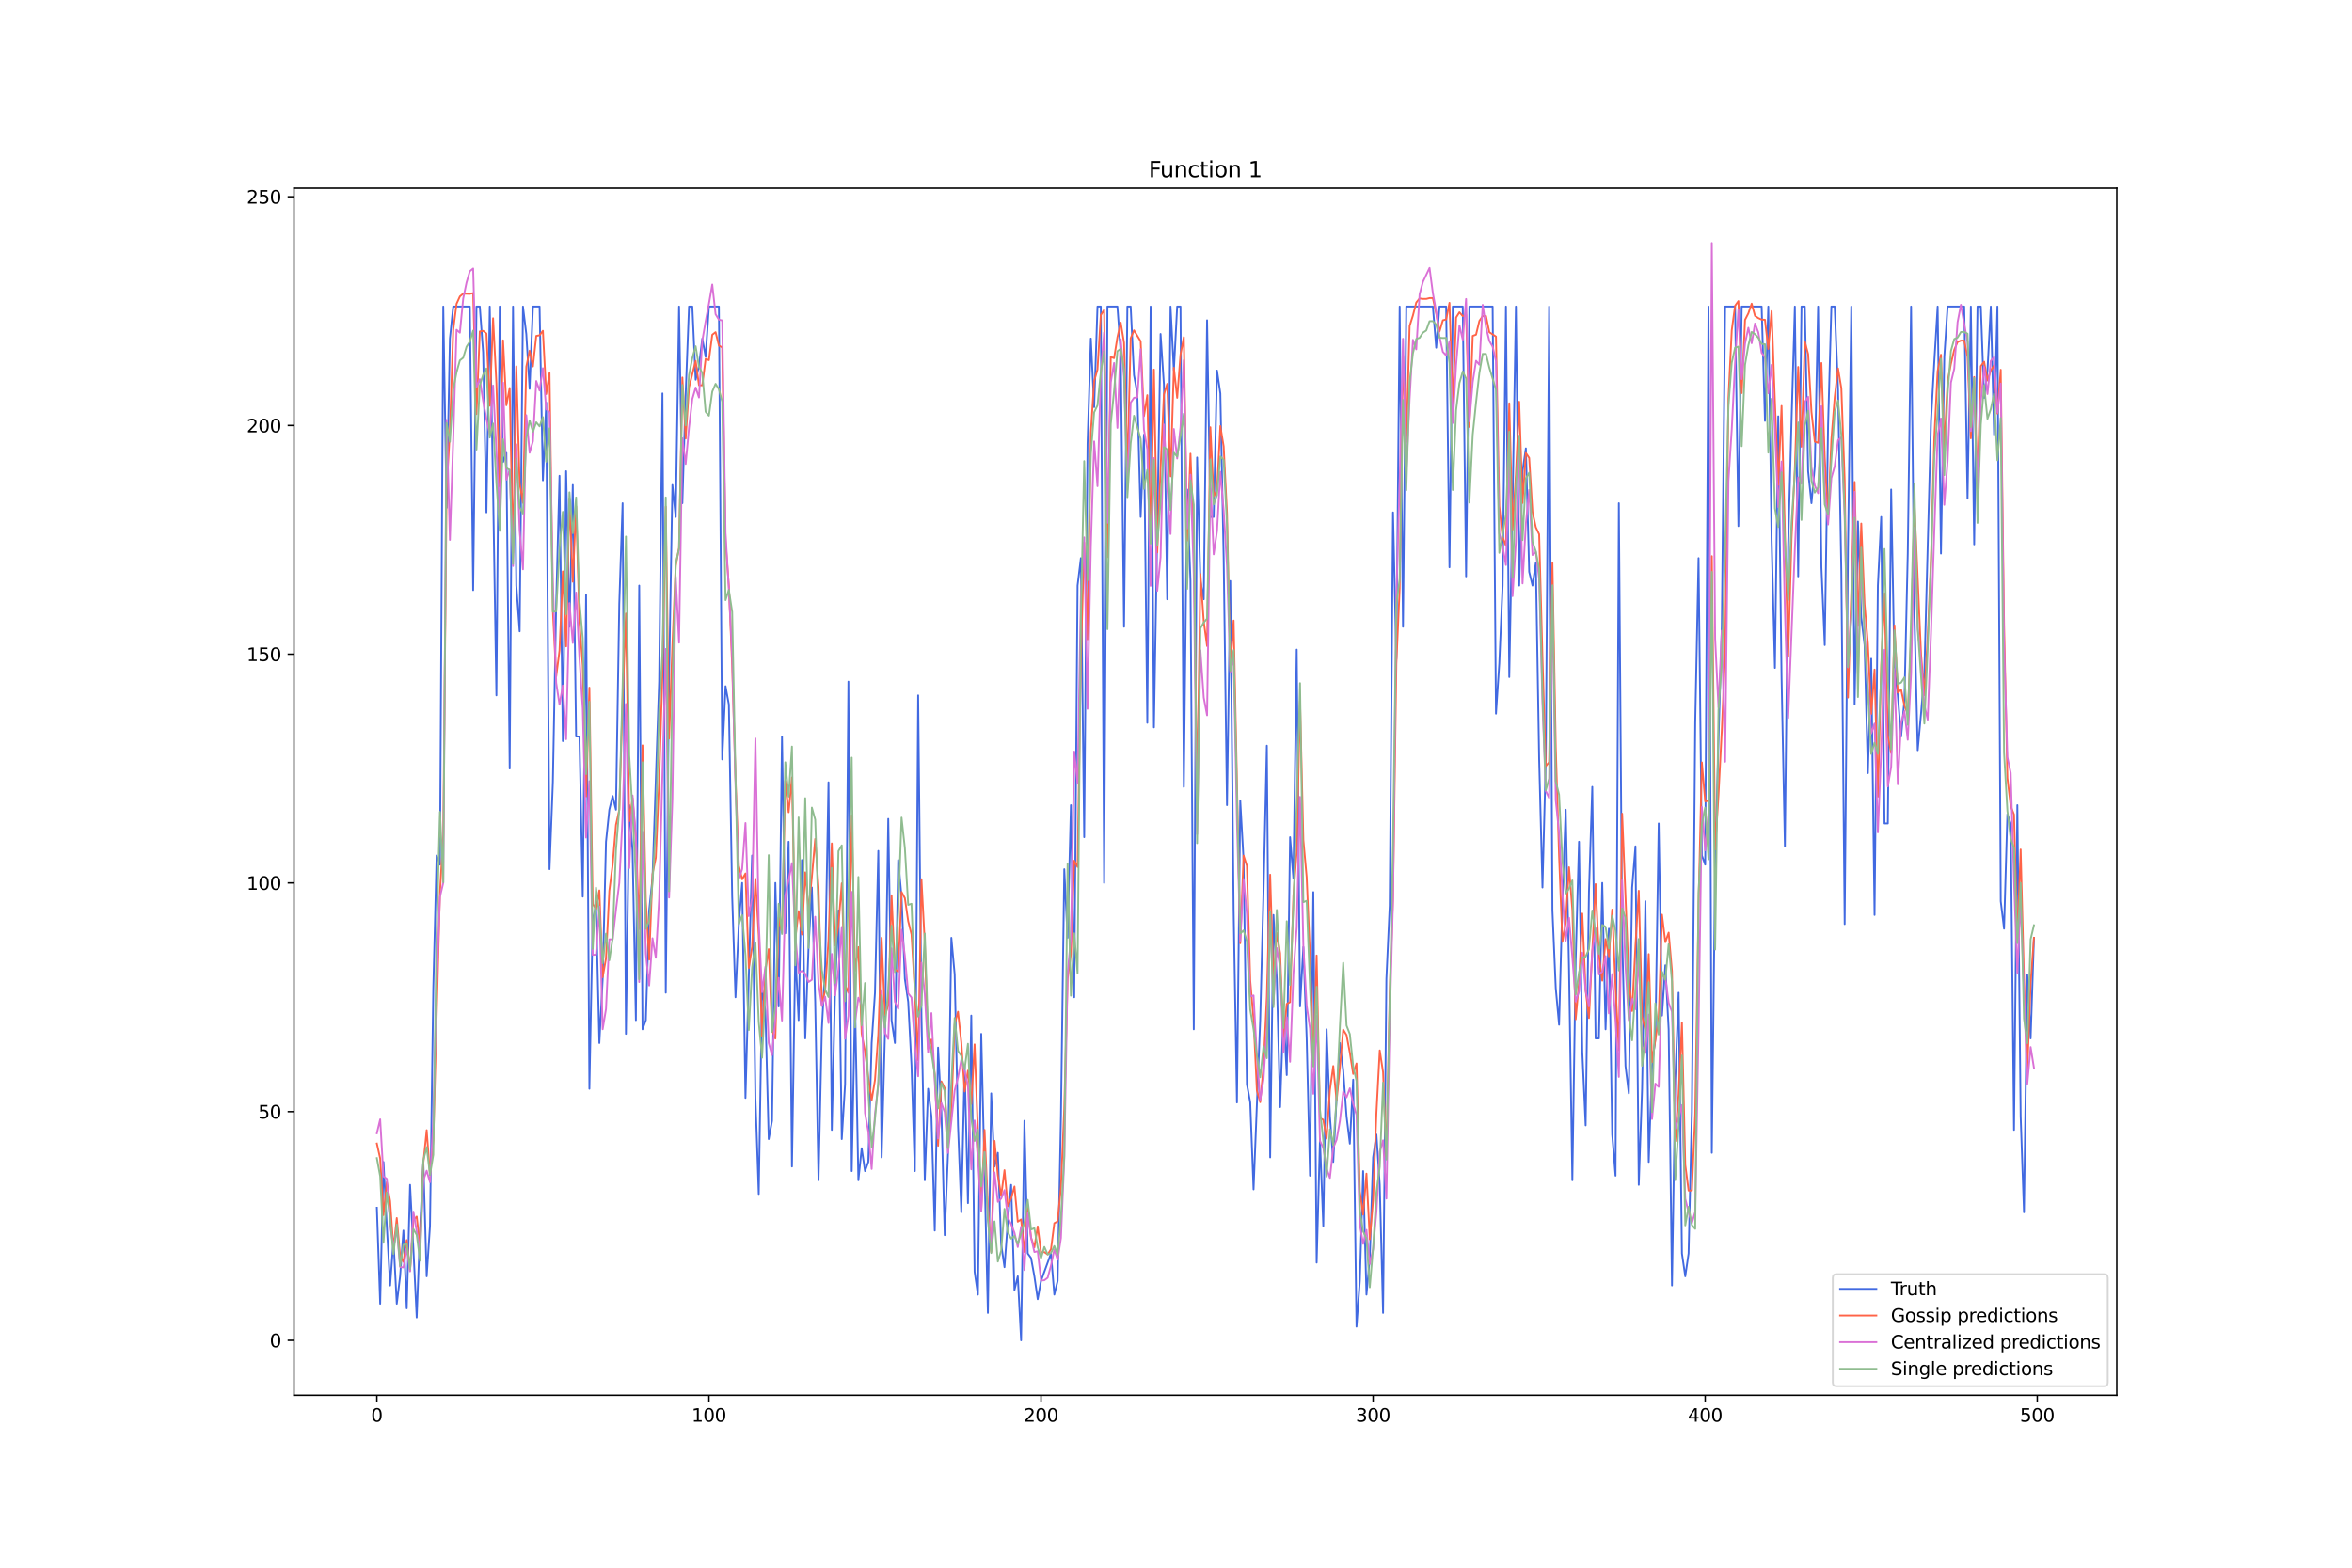 <?xml version="1.0" encoding="utf-8" standalone="no"?>
<!DOCTYPE svg PUBLIC "-//W3C//DTD SVG 1.1//EN"
  "http://www.w3.org/Graphics/SVG/1.1/DTD/svg11.dtd">
<svg xmlns:xlink="http://www.w3.org/1999/xlink" width="1296pt" height="864pt" viewBox="0 0 1296 864" xmlns="http://www.w3.org/2000/svg" version="1.1">
 <defs>
  <style type="text/css">*{stroke-linejoin: round; stroke-linecap: butt}</style>
 </defs>
 <g id="figure_1">
  <g id="patch_1">
   <path d="M 0 864 
L 1296 864 
L 1296 0 
L 0 0 
z
" style="fill: #ffffff"/>
  </g>
  <g id="axes_1">
   <g id="patch_2">
    <path d="M 162 768.96 
L 1166.4 768.96 
L 1166.4 103.68 
L 162 103.68 
z
" style="fill: #ffffff"/>
   </g>
   <g id="matplotlib.axis_1">
    <g id="xtick_1">
     <g id="line2d_1">
      <defs>
       <path id="mbc9863932b" d="M 0 0 
L 0 3.5 
" style="stroke: #000000; stroke-width: 0.8"/>
      </defs>
      <g>
       <use xlink:href="#mbc9863932b" x="207.655" y="768.96" style="stroke: #000000; stroke-width: 0.8"/>
      </g>
     </g>
     <g id="text_1">
      <!-- 0 -->
      <g transform="translate(204.473 783.558) scale(0.1 -0.1)">
       <defs>
        <path id="DejaVuSans-30" d="M 2034 4250 
Q 1547 4250 1301 3770 
Q 1056 3291 1056 2328 
Q 1056 1369 1301 889 
Q 1547 409 2034 409 
Q 2525 409 2770 889 
Q 3016 1369 3016 2328 
Q 3016 3291 2770 3770 
Q 2525 4250 2034 4250 
z
M 2034 4750 
Q 2819 4750 3233 4129 
Q 3647 3509 3647 2328 
Q 3647 1150 3233 529 
Q 2819 -91 2034 -91 
Q 1250 -91 836 529 
Q 422 1150 422 2328 
Q 422 3509 836 4129 
Q 1250 4750 2034 4750 
z
" transform="scale(0.016)"/>
       </defs>
       <use xlink:href="#DejaVuSans-30"/>
      </g>
     </g>
    </g>
    <g id="xtick_2">
     <g id="line2d_2">
      <g>
       <use xlink:href="#mbc9863932b" x="390.639" y="768.96" style="stroke: #000000; stroke-width: 0.8"/>
      </g>
     </g>
     <g id="text_2">
      <!-- 100 -->
      <g transform="translate(381.095 783.558) scale(0.1 -0.1)">
       <defs>
        <path id="DejaVuSans-31" d="M 794 531 
L 1825 531 
L 1825 4091 
L 703 3866 
L 703 4441 
L 1819 4666 
L 2450 4666 
L 2450 531 
L 3481 531 
L 3481 0 
L 794 0 
L 794 531 
z
" transform="scale(0.016)"/>
       </defs>
       <use xlink:href="#DejaVuSans-31"/>
       <use xlink:href="#DejaVuSans-30" x="63.623"/>
       <use xlink:href="#DejaVuSans-30" x="127.246"/>
      </g>
     </g>
    </g>
    <g id="xtick_3">
     <g id="line2d_3">
      <g>
       <use xlink:href="#mbc9863932b" x="573.623" y="768.96" style="stroke: #000000; stroke-width: 0.8"/>
      </g>
     </g>
     <g id="text_3">
      <!-- 200 -->
      <g transform="translate(564.079 783.558) scale(0.1 -0.1)">
       <defs>
        <path id="DejaVuSans-32" d="M 1228 531 
L 3431 531 
L 3431 0 
L 469 0 
L 469 531 
Q 828 903 1448 1529 
Q 2069 2156 2228 2338 
Q 2531 2678 2651 2914 
Q 2772 3150 2772 3378 
Q 2772 3750 2511 3984 
Q 2250 4219 1831 4219 
Q 1534 4219 1204 4116 
Q 875 4013 500 3803 
L 500 4441 
Q 881 4594 1212 4672 
Q 1544 4750 1819 4750 
Q 2544 4750 2975 4387 
Q 3406 4025 3406 3419 
Q 3406 3131 3298 2873 
Q 3191 2616 2906 2266 
Q 2828 2175 2409 1742 
Q 1991 1309 1228 531 
z
" transform="scale(0.016)"/>
       </defs>
       <use xlink:href="#DejaVuSans-32"/>
       <use xlink:href="#DejaVuSans-30" x="63.623"/>
       <use xlink:href="#DejaVuSans-30" x="127.246"/>
      </g>
     </g>
    </g>
    <g id="xtick_4">
     <g id="line2d_4">
      <g>
       <use xlink:href="#mbc9863932b" x="756.607" y="768.96" style="stroke: #000000; stroke-width: 0.8"/>
      </g>
     </g>
     <g id="text_4">
      <!-- 300 -->
      <g transform="translate(747.063 783.558) scale(0.1 -0.1)">
       <defs>
        <path id="DejaVuSans-33" d="M 2597 2516 
Q 3050 2419 3304 2112 
Q 3559 1806 3559 1356 
Q 3559 666 3084 287 
Q 2609 -91 1734 -91 
Q 1441 -91 1130 -33 
Q 819 25 488 141 
L 488 750 
Q 750 597 1062 519 
Q 1375 441 1716 441 
Q 2309 441 2620 675 
Q 2931 909 2931 1356 
Q 2931 1769 2642 2001 
Q 2353 2234 1838 2234 
L 1294 2234 
L 1294 2753 
L 1863 2753 
Q 2328 2753 2575 2939 
Q 2822 3125 2822 3475 
Q 2822 3834 2567 4026 
Q 2313 4219 1838 4219 
Q 1578 4219 1281 4162 
Q 984 4106 628 3988 
L 628 4550 
Q 988 4650 1302 4700 
Q 1616 4750 1894 4750 
Q 2613 4750 3031 4423 
Q 3450 4097 3450 3541 
Q 3450 3153 3228 2886 
Q 3006 2619 2597 2516 
z
" transform="scale(0.016)"/>
       </defs>
       <use xlink:href="#DejaVuSans-33"/>
       <use xlink:href="#DejaVuSans-30" x="63.623"/>
       <use xlink:href="#DejaVuSans-30" x="127.246"/>
      </g>
     </g>
    </g>
    <g id="xtick_5">
     <g id="line2d_5">
      <g>
       <use xlink:href="#mbc9863932b" x="939.591" y="768.96" style="stroke: #000000; stroke-width: 0.8"/>
      </g>
     </g>
     <g id="text_5">
      <!-- 400 -->
      <g transform="translate(930.047 783.558) scale(0.1 -0.1)">
       <defs>
        <path id="DejaVuSans-34" d="M 2419 4116 
L 825 1625 
L 2419 1625 
L 2419 4116 
z
M 2253 4666 
L 3047 4666 
L 3047 1625 
L 3713 1625 
L 3713 1100 
L 3047 1100 
L 3047 0 
L 2419 0 
L 2419 1100 
L 313 1100 
L 313 1709 
L 2253 4666 
z
" transform="scale(0.016)"/>
       </defs>
       <use xlink:href="#DejaVuSans-34"/>
       <use xlink:href="#DejaVuSans-30" x="63.623"/>
       <use xlink:href="#DejaVuSans-30" x="127.246"/>
      </g>
     </g>
    </g>
    <g id="xtick_6">
     <g id="line2d_6">
      <g>
       <use xlink:href="#mbc9863932b" x="1122.575" y="768.96" style="stroke: #000000; stroke-width: 0.8"/>
      </g>
     </g>
     <g id="text_6">
      <!-- 500 -->
      <g transform="translate(1113.032 783.558) scale(0.1 -0.1)">
       <defs>
        <path id="DejaVuSans-35" d="M 691 4666 
L 3169 4666 
L 3169 4134 
L 1269 4134 
L 1269 2991 
Q 1406 3038 1543 3061 
Q 1681 3084 1819 3084 
Q 2600 3084 3056 2656 
Q 3513 2228 3513 1497 
Q 3513 744 3044 326 
Q 2575 -91 1722 -91 
Q 1428 -91 1123 -41 
Q 819 9 494 109 
L 494 744 
Q 775 591 1075 516 
Q 1375 441 1709 441 
Q 2250 441 2565 725 
Q 2881 1009 2881 1497 
Q 2881 1984 2565 2268 
Q 2250 2553 1709 2553 
Q 1456 2553 1204 2497 
Q 953 2441 691 2322 
L 691 4666 
z
" transform="scale(0.016)"/>
       </defs>
       <use xlink:href="#DejaVuSans-35"/>
       <use xlink:href="#DejaVuSans-30" x="63.623"/>
       <use xlink:href="#DejaVuSans-30" x="127.246"/>
      </g>
     </g>
    </g>
   </g>
   <g id="matplotlib.axis_2">
    <g id="ytick_1">
     <g id="line2d_7">
      <defs>
       <path id="m782d3efeef" d="M 0 0 
L -3.5 0 
" style="stroke: #000000; stroke-width: 0.8"/>
      </defs>
      <g>
       <use xlink:href="#m782d3efeef" x="162" y="738.72" style="stroke: #000000; stroke-width: 0.8"/>
      </g>
     </g>
     <g id="text_7">
      <!-- 0 -->
      <g transform="translate(148.637 742.519) scale(0.1 -0.1)">
       <use xlink:href="#DejaVuSans-30"/>
      </g>
     </g>
    </g>
    <g id="ytick_2">
     <g id="line2d_8">
      <g>
       <use xlink:href="#m782d3efeef" x="162" y="612.662" style="stroke: #000000; stroke-width: 0.8"/>
      </g>
     </g>
     <g id="text_8">
      <!-- 50 -->
      <g transform="translate(142.275 616.461) scale(0.1 -0.1)">
       <use xlink:href="#DejaVuSans-35"/>
       <use xlink:href="#DejaVuSans-30" x="63.623"/>
      </g>
     </g>
    </g>
    <g id="ytick_3">
     <g id="line2d_9">
      <g>
       <use xlink:href="#m782d3efeef" x="162" y="486.603" style="stroke: #000000; stroke-width: 0.8"/>
      </g>
     </g>
     <g id="text_9">
      <!-- 100 -->
      <g transform="translate(135.912 490.403) scale(0.1 -0.1)">
       <use xlink:href="#DejaVuSans-31"/>
       <use xlink:href="#DejaVuSans-30" x="63.623"/>
       <use xlink:href="#DejaVuSans-30" x="127.246"/>
      </g>
     </g>
    </g>
    <g id="ytick_4">
     <g id="line2d_10">
      <g>
       <use xlink:href="#m782d3efeef" x="162" y="360.545" style="stroke: #000000; stroke-width: 0.8"/>
      </g>
     </g>
     <g id="text_10">
      <!-- 150 -->
      <g transform="translate(135.912 364.344) scale(0.1 -0.1)">
       <use xlink:href="#DejaVuSans-31"/>
       <use xlink:href="#DejaVuSans-35" x="63.623"/>
       <use xlink:href="#DejaVuSans-30" x="127.246"/>
      </g>
     </g>
    </g>
    <g id="ytick_5">
     <g id="line2d_11">
      <g>
       <use xlink:href="#m782d3efeef" x="162" y="234.487" style="stroke: #000000; stroke-width: 0.8"/>
      </g>
     </g>
     <g id="text_11">
      <!-- 200 -->
      <g transform="translate(135.912 238.286) scale(0.1 -0.1)">
       <use xlink:href="#DejaVuSans-32"/>
       <use xlink:href="#DejaVuSans-30" x="63.623"/>
       <use xlink:href="#DejaVuSans-30" x="127.246"/>
      </g>
     </g>
    </g>
    <g id="ytick_6">
     <g id="line2d_12">
      <g>
       <use xlink:href="#m782d3efeef" x="162" y="108.428" style="stroke: #000000; stroke-width: 0.8"/>
      </g>
     </g>
     <g id="text_12">
      <!-- 250 -->
      <g transform="translate(135.912 112.228) scale(0.1 -0.1)">
       <use xlink:href="#DejaVuSans-32"/>
       <use xlink:href="#DejaVuSans-35" x="63.623"/>
       <use xlink:href="#DejaVuSans-30" x="127.246"/>
      </g>
     </g>
    </g>
   </g>
   <g id="line2d_13">
    <path d="M 207.655 665.606 
L 209.484 718.551 
L 211.314 640.394 
L 213.144 675.691 
L 214.974 708.466 
L 216.804 683.254 
L 218.634 718.551 
L 220.463 703.424 
L 222.293 678.212 
L 224.123 721.072 
L 225.953 653 
L 227.783 688.297 
L 229.613 726.114 
L 231.442 678.212 
L 233.272 640.394 
L 235.102 703.424 
L 236.932 675.691 
L 238.762 544.59 
L 240.592 471.476 
L 242.422 476.519 
L 244.251 168.936 
L 246.081 279.868 
L 247.911 186.584 
L 249.741 168.936 
L 258.89 168.936 
L 260.72 325.249 
L 262.55 168.936 
L 264.38 168.936 
L 266.209 194.148 
L 268.039 282.389 
L 269.869 168.936 
L 271.699 269.783 
L 273.529 383.235 
L 275.359 168.936 
L 277.189 254.656 
L 279.018 249.614 
L 280.848 423.574 
L 282.678 168.936 
L 284.508 322.727 
L 286.338 347.939 
L 288.168 168.936 
L 289.997 184.063 
L 291.827 214.317 
L 293.657 168.936 
L 297.317 168.936 
L 299.147 264.741 
L 300.976 221.881 
L 302.806 479.04 
L 304.636 431.138 
L 306.466 332.812 
L 308.296 262.219 
L 310.126 408.447 
L 311.956 259.698 
L 313.785 345.418 
L 315.615 267.262 
L 317.445 405.926 
L 319.275 405.926 
L 321.105 494.167 
L 322.935 327.77 
L 324.764 600.056 
L 326.594 506.773 
L 328.424 499.209 
L 330.254 574.844 
L 332.084 539.548 
L 333.914 463.913 
L 335.743 446.265 
L 337.573 438.701 
L 339.403 446.265 
L 341.233 332.812 
L 343.063 277.346 
L 344.893 569.802 
L 346.723 443.743 
L 348.552 468.955 
L 350.382 562.238 
L 352.212 322.727 
L 354.042 567.281 
L 355.872 562.238 
L 357.702 501.73 
L 359.531 484.082 
L 363.191 375.672 
L 365.021 216.838 
L 366.851 547.111 
L 368.681 373.151 
L 370.51 267.262 
L 372.34 284.91 
L 374.17 168.936 
L 376 277.346 
L 377.83 216.838 
L 379.66 168.936 
L 381.489 168.936 
L 383.319 209.275 
L 385.149 201.711 
L 386.979 186.584 
L 388.809 196.669 
L 390.639 168.936 
L 396.128 168.936 
L 397.958 418.532 
L 399.788 378.193 
L 401.618 388.278 
L 403.448 494.167 
L 405.277 549.632 
L 407.107 509.294 
L 408.937 486.603 
L 410.767 605.098 
L 414.427 471.476 
L 416.256 605.098 
L 418.086 658.043 
L 419.916 544.59 
L 421.746 557.196 
L 423.576 627.789 
L 425.406 617.704 
L 427.236 486.603 
L 429.065 554.675 
L 430.895 405.926 
L 432.725 514.336 
L 434.555 463.913 
L 436.385 642.916 
L 438.215 524.421 
L 440.044 562.238 
L 441.874 473.997 
L 443.704 572.323 
L 445.534 521.9 
L 447.364 489.124 
L 449.194 552.154 
L 451.023 650.479 
L 452.853 567.281 
L 454.683 531.984 
L 456.513 431.138 
L 458.343 622.746 
L 460.173 544.59 
L 462.003 501.73 
L 463.832 627.789 
L 465.662 597.535 
L 467.492 375.672 
L 469.322 645.437 
L 471.152 552.154 
L 472.982 650.479 
L 474.811 632.831 
L 476.641 645.437 
L 478.471 640.394 
L 480.301 574.844 
L 482.131 547.111 
L 483.961 468.955 
L 485.79 637.873 
L 487.62 569.802 
L 489.45 451.307 
L 491.28 562.238 
L 493.11 574.844 
L 494.94 473.997 
L 496.77 494.167 
L 498.599 539.548 
L 500.429 552.154 
L 502.259 587.45 
L 504.089 645.437 
L 505.919 383.235 
L 507.749 559.717 
L 509.578 650.479 
L 511.408 600.056 
L 513.238 615.183 
L 515.068 678.212 
L 516.898 577.365 
L 518.728 612.662 
L 520.557 680.733 
L 522.387 635.352 
L 524.217 516.857 
L 526.047 537.027 
L 527.877 620.225 
L 529.707 668.127 
L 531.536 587.45 
L 533.366 663.085 
L 535.196 559.717 
L 537.026 700.902 
L 538.856 713.508 
L 540.686 569.802 
L 544.345 723.593 
L 546.175 602.577 
L 548.005 642.916 
L 549.835 635.352 
L 551.665 685.775 
L 553.495 698.381 
L 555.324 673.17 
L 557.154 653 
L 558.984 710.987 
L 560.814 703.424 
L 562.644 738.72 
L 564.474 617.704 
L 566.303 690.818 
L 568.133 693.339 
L 569.963 703.424 
L 571.793 716.029 
L 573.623 705.945 
L 579.112 690.818 
L 580.942 713.508 
L 582.772 705.945 
L 584.602 615.183 
L 586.432 479.04 
L 588.262 516.857 
L 590.091 443.743 
L 591.921 549.632 
L 593.751 322.727 
L 595.581 307.6 
L 597.411 461.392 
L 599.241 244.571 
L 601.07 186.584 
L 602.9 224.402 
L 604.73 168.936 
L 606.56 168.936 
L 608.39 486.603 
L 610.22 168.936 
L 615.709 168.936 
L 617.539 194.148 
L 619.369 345.418 
L 621.199 168.936 
L 623.029 168.936 
L 624.858 206.754 
L 626.688 216.838 
L 628.518 284.91 
L 630.348 239.529 
L 632.178 398.362 
L 634.008 168.936 
L 635.837 400.884 
L 639.497 184.063 
L 641.327 211.796 
L 643.157 330.291 
L 644.987 168.936 
L 646.817 204.233 
L 648.646 168.936 
L 650.476 168.936 
L 652.306 433.659 
L 654.136 269.783 
L 655.966 320.206 
L 657.796 567.281 
L 659.625 252.135 
L 661.455 320.206 
L 663.285 330.291 
L 665.115 176.5 
L 666.945 284.91 
L 668.775 284.91 
L 670.604 204.233 
L 672.434 216.838 
L 674.264 307.6 
L 676.094 443.743 
L 677.924 320.206 
L 679.754 501.73 
L 681.583 607.619 
L 683.413 441.222 
L 685.243 473.997 
L 687.073 597.535 
L 688.903 607.619 
L 690.733 655.521 
L 694.392 562.238 
L 696.222 491.646 
L 698.052 410.968 
L 699.882 637.873 
L 701.712 504.251 
L 703.542 539.548 
L 705.371 610.14 
L 707.201 557.196 
L 709.031 592.492 
L 710.861 461.392 
L 712.691 484.082 
L 714.521 358.024 
L 716.35 554.675 
L 718.18 521.9 
L 720.01 572.323 
L 721.84 647.958 
L 723.67 491.646 
L 725.5 695.86 
L 727.33 627.789 
L 729.159 675.691 
L 730.989 567.281 
L 732.819 615.183 
L 734.649 640.394 
L 736.479 605.098 
L 738.309 574.844 
L 740.138 589.971 
L 741.968 615.183 
L 743.798 630.31 
L 745.628 595.013 
L 747.458 731.157 
L 749.288 705.945 
L 751.117 645.437 
L 752.947 713.508 
L 754.777 693.339 
L 756.607 637.873 
L 758.437 625.267 
L 760.267 653 
L 762.097 723.593 
L 763.926 539.548 
L 765.756 499.209 
L 767.586 282.389 
L 769.416 363.066 
L 771.246 168.936 
L 773.076 345.418 
L 774.905 168.936 
L 789.544 168.936 
L 791.374 191.627 
L 793.204 168.936 
L 796.864 168.936 
L 798.693 312.643 
L 800.523 168.936 
L 806.013 168.936 
L 807.843 317.685 
L 809.672 168.936 
L 822.481 168.936 
L 824.311 393.32 
L 826.141 365.587 
L 827.971 322.727 
L 829.801 168.936 
L 831.63 373.151 
L 833.46 277.346 
L 835.29 168.936 
L 837.12 322.727 
L 838.95 259.698 
L 840.78 247.092 
L 842.61 315.164 
L 844.439 322.727 
L 846.269 310.122 
L 848.099 418.532 
L 849.929 489.124 
L 851.759 418.532 
L 853.589 168.936 
L 855.418 501.73 
L 857.248 544.59 
L 859.078 564.759 
L 860.908 496.688 
L 862.738 446.265 
L 864.568 534.505 
L 866.397 650.479 
L 868.227 529.463 
L 870.057 463.913 
L 871.887 579.886 
L 873.717 620.225 
L 875.547 491.646 
L 877.377 433.659 
L 879.206 572.323 
L 881.036 572.323 
L 882.866 486.603 
L 884.696 567.281 
L 886.526 511.815 
L 888.356 625.267 
L 890.185 647.958 
L 892.015 277.346 
L 893.845 516.857 
L 895.675 587.45 
L 897.505 602.577 
L 899.335 489.124 
L 901.164 466.434 
L 902.994 653 
L 904.824 600.056 
L 906.654 496.688 
L 908.484 640.394 
L 910.314 587.45 
L 912.144 572.323 
L 913.973 453.828 
L 915.803 559.717 
L 917.633 531.984 
L 919.463 567.281 
L 921.293 708.466 
L 923.123 595.013 
L 924.952 547.111 
L 926.782 690.818 
L 928.612 703.424 
L 930.442 690.818 
L 932.272 612.662 
L 934.102 398.362 
L 935.931 307.6 
L 937.761 471.476 
L 939.591 476.519 
L 941.421 168.936 
L 943.251 635.352 
L 945.081 476.519 
L 946.911 408.447 
L 948.74 345.418 
L 950.57 168.936 
L 956.06 168.936 
L 957.89 289.952 
L 959.719 168.936 
L 970.698 168.936 
L 972.528 231.965 
L 974.358 168.936 
L 976.188 297.516 
L 978.018 368.108 
L 979.848 229.444 
L 981.678 373.151 
L 983.507 466.434 
L 985.337 300.037 
L 987.167 231.965 
L 988.997 168.936 
L 990.827 317.685 
L 992.657 168.936 
L 994.486 168.936 
L 996.316 259.698 
L 998.146 277.346 
L 999.976 257.177 
L 1001.806 168.936 
L 1003.636 312.643 
L 1005.465 355.503 
L 1007.295 234.487 
L 1009.125 168.936 
L 1010.955 168.936 
L 1012.785 214.317 
L 1014.615 315.164 
L 1016.444 509.294 
L 1018.274 302.558 
L 1020.104 168.936 
L 1021.934 388.278 
L 1023.764 287.431 
L 1025.594 340.376 
L 1027.424 355.503 
L 1029.253 426.095 
L 1031.083 363.066 
L 1032.913 504.251 
L 1034.743 322.727 
L 1036.573 284.91 
L 1038.403 453.828 
L 1040.232 453.828 
L 1042.062 269.783 
L 1043.892 368.108 
L 1045.722 383.235 
L 1047.552 405.926 
L 1049.382 385.757 
L 1051.211 305.079 
L 1053.041 168.936 
L 1054.871 337.854 
L 1056.701 413.489 
L 1058.531 393.32 
L 1060.361 370.63 
L 1064.02 231.965 
L 1065.85 199.19 
L 1067.68 168.936 
L 1069.51 305.079 
L 1071.34 196.669 
L 1073.17 168.936 
L 1082.319 168.936 
L 1084.149 274.825 
L 1085.978 168.936 
L 1087.808 300.037 
L 1089.638 168.936 
L 1091.468 168.936 
L 1093.298 219.36 
L 1095.128 204.233 
L 1096.958 168.936 
L 1098.787 239.529 
L 1100.617 168.936 
L 1102.447 496.688 
L 1104.277 511.815 
L 1106.107 448.786 
L 1107.937 453.828 
L 1109.766 622.746 
L 1111.596 443.743 
L 1113.426 615.183 
L 1115.256 668.127 
L 1117.086 537.027 
L 1118.916 572.323 
L 1120.745 516.857 
L 1120.745 516.857 
" clip-path="url(#p2155251f7d)" style="fill: none; stroke: #4169e1; stroke-linecap: square"/>
   </g>
   <g id="line2d_14">
    <path d="M 207.655 630.235 
L 209.484 638.435 
L 211.314 669.681 
L 213.144 651.558 
L 214.974 661.939 
L 216.804 688.363 
L 218.634 671.31 
L 220.463 692.055 
L 222.293 695.466 
L 224.123 683.45 
L 225.953 700.237 
L 227.783 672.524 
L 229.613 670.502 
L 231.442 687.233 
L 233.272 640.969 
L 235.102 622.87 
L 236.932 647.522 
L 238.762 628.396 
L 242.422 491.836 
L 244.251 460.244 
L 246.081 269.927 
L 247.911 237.681 
L 249.741 181.798 
L 251.571 167.454 
L 253.401 163.388 
L 255.23 161.835 
L 258.89 161.962 
L 260.72 161.531 
L 262.55 228.227 
L 264.38 182.649 
L 266.209 182.343 
L 268.039 183.817 
L 269.869 223.62 
L 271.699 175.388 
L 273.529 211.214 
L 275.359 268.103 
L 277.189 187.56 
L 279.018 223.343 
L 280.848 213.845 
L 282.678 304.632 
L 284.508 201.921 
L 286.338 266.338 
L 288.168 277.174 
L 289.997 202.123 
L 291.827 193.28 
L 293.657 201.951 
L 295.487 185.14 
L 297.317 184.78 
L 299.147 182.309 
L 300.976 217.188 
L 302.806 205.569 
L 304.636 336.467 
L 306.466 372.828 
L 308.296 358.497 
L 310.126 314.909 
L 311.956 356.243 
L 313.785 274.65 
L 315.615 320.612 
L 317.445 279.039 
L 319.275 342.708 
L 321.105 366.734 
L 322.935 438.942 
L 324.764 378.979 
L 326.594 498.238 
L 328.424 501.066 
L 330.254 490.727 
L 332.084 538.597 
L 333.914 528.186 
L 335.743 490.974 
L 337.573 476.666 
L 339.403 454.575 
L 341.233 446.382 
L 343.063 386.221 
L 344.893 338.112 
L 346.723 452.597 
L 348.552 439.912 
L 350.382 462.233 
L 352.212 512.016 
L 354.042 410.794 
L 355.872 496.61 
L 357.702 528.913 
L 359.531 481.787 
L 361.361 472.705 
L 363.191 430.48 
L 365.021 371.435 
L 366.851 279.253 
L 368.681 407.068 
L 370.51 355.915 
L 372.34 311.813 
L 374.17 301.928 
L 376 208.058 
L 377.83 241.674 
L 379.66 213.444 
L 383.319 198.907 
L 385.149 212.322 
L 386.979 212.359 
L 388.809 197.804 
L 390.639 198.501 
L 392.469 184.497 
L 394.298 183.078 
L 396.128 190.439 
L 397.958 191.484 
L 399.788 298.292 
L 401.618 322.904 
L 403.448 366.947 
L 405.277 428.579 
L 407.107 477.125 
L 408.937 484.632 
L 410.767 481.403 
L 412.597 533.517 
L 414.427 521.816 
L 416.256 484.348 
L 418.086 515.669 
L 419.916 571.166 
L 421.746 534.828 
L 423.576 523.096 
L 425.406 567.741 
L 427.236 572.382 
L 429.065 505.747 
L 430.895 513.95 
L 432.725 430.372 
L 434.555 447.665 
L 436.385 428.479 
L 438.215 517.455 
L 440.044 502.142 
L 441.874 515.009 
L 443.704 480.752 
L 445.534 501.491 
L 447.364 483.168 
L 449.194 462.355 
L 451.023 488.947 
L 452.853 553.7 
L 454.683 545.733 
L 456.513 518.168 
L 458.343 464.831 
L 460.173 521.122 
L 462.003 510.138 
L 463.832 486.821 
L 465.662 542.968 
L 467.492 547.146 
L 469.322 449.319 
L 471.152 535.081 
L 472.982 521.951 
L 474.811 569.725 
L 476.641 579.448 
L 478.471 593.938 
L 480.301 606.429 
L 482.131 595.22 
L 483.961 569.989 
L 485.79 516.836 
L 487.62 559.432 
L 489.45 554.154 
L 491.28 493.426 
L 493.11 534.266 
L 494.94 535.555 
L 496.77 491.58 
L 498.599 494.992 
L 500.429 507.687 
L 502.259 514.991 
L 504.089 546.18 
L 505.919 584.416 
L 507.749 484.561 
L 509.578 519.824 
L 511.408 578.058 
L 513.238 572.896 
L 515.068 592.286 
L 516.898 631.481 
L 518.728 595.993 
L 520.557 599.691 
L 522.387 632.809 
L 524.217 611.705 
L 526.047 564.584 
L 527.877 557.581 
L 529.707 574.435 
L 531.536 601.538 
L 533.366 590.036 
L 535.196 608.444 
L 537.026 575.595 
L 538.856 623.911 
L 540.686 666.994 
L 542.516 622.744 
L 544.345 664.859 
L 546.175 690.044 
L 548.005 628.767 
L 549.835 647.77 
L 551.665 659.066 
L 553.495 644.927 
L 555.324 664.799 
L 557.154 660.505 
L 558.984 653.926 
L 560.814 673.328 
L 562.644 672.081 
L 564.474 690.035 
L 566.303 665.351 
L 568.133 682.119 
L 569.963 687.513 
L 571.793 675.931 
L 573.623 690.271 
L 575.453 690.061 
L 577.283 691.362 
L 579.112 688.496 
L 580.942 674.147 
L 582.772 673.19 
L 584.602 654.246 
L 586.432 610.683 
L 588.262 539.451 
L 590.091 525.815 
L 591.921 474.36 
L 593.751 477.8 
L 595.581 363.041 
L 597.411 299.007 
L 599.241 352.37 
L 601.07 238.166 
L 602.9 210.038 
L 604.73 203.625 
L 606.56 173.592 
L 608.39 170.819 
L 610.22 307.125 
L 612.05 196.732 
L 613.879 197.406 
L 615.709 185.821 
L 617.539 177.822 
L 619.369 188.882 
L 621.199 258.553 
L 623.029 186.38 
L 624.858 182.058 
L 628.518 188.081 
L 630.348 229.291 
L 632.178 217.794 
L 634.008 297.984 
L 635.837 203.681 
L 637.667 304.418 
L 639.497 258.013 
L 641.327 217.397 
L 643.157 211.567 
L 644.987 262.535 
L 646.817 202.707 
L 648.646 219.258 
L 650.476 195.384 
L 652.306 185.837 
L 654.136 297.979 
L 655.966 250.028 
L 657.796 297.026 
L 659.625 440.501 
L 661.455 316.359 
L 663.285 342.46 
L 665.115 356.038 
L 666.945 235.463 
L 668.775 273.569 
L 670.604 270.048 
L 672.434 234.792 
L 674.264 246.035 
L 676.094 283.13 
L 677.924 367.074 
L 679.754 342.013 
L 683.413 519.859 
L 685.243 471.538 
L 687.073 477.191 
L 688.903 540.307 
L 690.733 561.672 
L 692.563 601.035 
L 694.392 607.449 
L 696.222 587.6 
L 698.052 549.398 
L 699.882 482.063 
L 701.712 540.994 
L 703.542 514.221 
L 705.371 525.287 
L 707.201 572.267 
L 709.031 553.271 
L 710.861 552.286 
L 712.691 493.736 
L 714.521 469.344 
L 716.35 386.383 
L 718.18 462.972 
L 720.01 483.422 
L 721.84 526.015 
L 723.67 586.369 
L 725.5 526.591 
L 727.33 616.191 
L 729.159 617.137 
L 730.989 627.553 
L 732.819 600.706 
L 734.649 587.52 
L 736.479 606.632 
L 738.309 588.292 
L 740.138 567.474 
L 741.968 570.468 
L 743.798 580.191 
L 745.628 591.88 
L 747.458 586.098 
L 749.288 656.613 
L 751.117 669.398 
L 752.947 646.832 
L 754.777 683.031 
L 756.607 661.3 
L 758.437 613.249 
L 760.267 578.908 
L 762.097 590.893 
L 763.926 637.371 
L 765.756 547.788 
L 767.586 493.814 
L 769.416 365.928 
L 771.246 324.218 
L 773.076 195.996 
L 774.905 243.633 
L 776.735 179.667 
L 778.565 173.85 
L 780.395 166.715 
L 782.225 164.486 
L 784.055 164.741 
L 785.884 164.741 
L 787.714 164.284 
L 789.544 164.284 
L 791.374 172.665 
L 793.204 182.726 
L 795.034 176.525 
L 796.864 176.062 
L 798.693 166.9 
L 800.523 223.583 
L 802.353 174.988 
L 804.183 172.112 
L 806.013 174.215 
L 807.843 173.552 
L 809.672 235.309 
L 811.502 185.13 
L 813.332 184.444 
L 815.162 176.853 
L 816.992 174.178 
L 818.822 174.2 
L 820.651 183.095 
L 824.311 185.486 
L 826.141 278.989 
L 827.971 296.089 
L 829.801 300.773 
L 831.63 222.273 
L 833.46 291.88 
L 835.29 261.631 
L 837.12 221.405 
L 838.95 277.193 
L 840.78 249.652 
L 842.61 252.368 
L 844.439 282.182 
L 846.269 290.612 
L 848.099 294.46 
L 849.929 362.401 
L 851.759 422.221 
L 853.589 420.096 
L 855.418 310.294 
L 857.248 411.602 
L 859.078 471.695 
L 860.908 519.095 
L 862.738 508.714 
L 864.568 477.974 
L 866.397 501.508 
L 868.227 561.777 
L 870.057 541.494 
L 871.887 503.498 
L 873.717 545.774 
L 875.547 561.085 
L 879.206 487.255 
L 881.036 526.521 
L 882.866 540.467 
L 884.696 517.581 
L 886.526 527.109 
L 888.356 501.302 
L 890.185 543.761 
L 892.015 578.872 
L 893.845 448.456 
L 897.505 539.406 
L 899.335 557.19 
L 901.164 521.177 
L 902.994 490.92 
L 904.824 560.255 
L 906.654 567.453 
L 908.484 525.843 
L 910.314 585.427 
L 913.973 560.841 
L 915.803 504.09 
L 917.633 519.26 
L 919.463 513.992 
L 921.293 535.155 
L 923.123 628.898 
L 924.952 602.866 
L 926.782 563.508 
L 928.612 641.981 
L 930.442 656.185 
L 932.272 656.143 
L 934.102 613.902 
L 935.931 498.801 
L 937.761 420.184 
L 939.591 441.664 
L 941.421 441.376 
L 943.251 306.52 
L 945.081 468.145 
L 946.911 438.281 
L 948.74 402.51 
L 950.57 360.143 
L 952.4 219.421 
L 954.23 181.97 
L 956.06 168.503 
L 957.89 165.947 
L 959.719 216.653 
L 961.549 176.274 
L 963.379 172.694 
L 965.209 167.341 
L 967.039 174.075 
L 968.869 175.311 
L 970.698 176.144 
L 972.528 176.225 
L 974.358 192.342 
L 976.188 171.431 
L 978.018 221.514 
L 979.848 267.288 
L 981.678 223.708 
L 985.337 361.966 
L 987.167 296.712 
L 988.997 258.136 
L 990.827 202.249 
L 992.657 246.217 
L 994.486 188.205 
L 996.316 195.139 
L 998.146 227.013 
L 999.976 243.392 
L 1001.806 244.018 
L 1003.636 200.059 
L 1005.465 252.147 
L 1007.295 286.553 
L 1009.125 242.121 
L 1010.955 218.932 
L 1012.785 203.03 
L 1014.615 213.993 
L 1016.444 264.699 
L 1018.274 384.458 
L 1020.104 327.319 
L 1021.934 265.614 
L 1023.764 345.002 
L 1025.594 288.533 
L 1027.424 333.014 
L 1029.253 354.606 
L 1031.083 393.442 
L 1032.913 368.998 
L 1034.743 439.094 
L 1036.573 367.01 
L 1038.403 326.951 
L 1040.232 405.522 
L 1042.062 415.005 
L 1043.892 344.627 
L 1045.722 381.755 
L 1047.552 380.097 
L 1049.382 388.906 
L 1051.211 393.462 
L 1053.041 352.088 
L 1054.871 277.803 
L 1058.531 360.547 
L 1060.361 383.179 
L 1062.191 351.278 
L 1064.02 308.209 
L 1065.85 241.158 
L 1067.68 204.496 
L 1069.51 195.509 
L 1071.34 247.158 
L 1073.17 210.19 
L 1074.999 200.52 
L 1076.829 192.769 
L 1078.659 188.498 
L 1080.489 187.736 
L 1082.319 187.706 
L 1084.149 196.651 
L 1085.978 241.558 
L 1087.808 207.793 
L 1089.638 265.48 
L 1091.468 201.791 
L 1093.298 199.35 
L 1095.128 209.692 
L 1096.958 204.202 
L 1098.787 201.385 
L 1100.617 227.924 
L 1102.447 203.794 
L 1104.277 344.094 
L 1106.107 428.764 
L 1107.937 444.284 
L 1109.766 448.916 
L 1111.596 518.302 
L 1113.426 468.195 
L 1115.256 539.105 
L 1117.086 589.834 
L 1118.916 541.804 
L 1120.745 516.83 
L 1120.745 516.83 
" clip-path="url(#p2155251f7d)" style="fill: none; stroke: #ff6347; stroke-linecap: square"/>
   </g>
   <g id="line2d_15">
    <path d="M 207.655 624.615 
L 209.484 616.896 
L 211.314 648.38 
L 213.144 649.673 
L 214.974 674.64 
L 216.804 687.994 
L 218.634 677.029 
L 220.463 698.254 
L 222.293 698.526 
L 224.123 688.322 
L 225.953 700.704 
L 227.783 667.757 
L 231.442 689.38 
L 233.272 650.566 
L 235.102 645.218 
L 236.932 651.538 
L 238.762 617.322 
L 240.592 542.638 
L 242.422 494.327 
L 244.251 486.55 
L 246.081 231.431 
L 247.911 297.567 
L 249.741 242.101 
L 251.571 181.757 
L 253.401 183.359 
L 255.23 164.56 
L 257.06 155.733 
L 258.89 149.472 
L 260.72 147.961 
L 262.55 213.396 
L 264.38 208.995 
L 266.209 221.021 
L 268.039 230.876 
L 269.869 239.347 
L 271.699 212.482 
L 275.359 284.259 
L 277.189 210.889 
L 279.018 264.349 
L 280.848 258.801 
L 282.678 311.939 
L 284.508 244.848 
L 286.338 292.434 
L 288.168 313.773 
L 289.997 228.82 
L 291.827 249.523 
L 293.657 243.156 
L 295.487 210.002 
L 297.317 215.25 
L 299.147 202.916 
L 300.976 225.495 
L 302.806 227.21 
L 304.636 320.724 
L 306.466 376.259 
L 308.296 388.362 
L 310.126 377.771 
L 311.956 407.398 
L 313.785 332.391 
L 315.615 354.339 
L 317.445 326.57 
L 319.275 362.687 
L 321.105 390.524 
L 322.935 461.637 
L 324.764 430.52 
L 326.594 526.238 
L 328.424 526.185 
L 330.254 499.601 
L 332.084 567.252 
L 333.914 556.061 
L 335.743 517.7 
L 337.573 517.685 
L 339.403 501.506 
L 341.233 486.692 
L 343.063 449.943 
L 344.893 387.985 
L 346.723 478.41 
L 348.552 438.409 
L 350.382 461.289 
L 352.212 541.234 
L 354.042 458.384 
L 355.872 525.704 
L 357.702 543.146 
L 359.531 517.096 
L 361.361 527.867 
L 363.191 495.247 
L 366.851 357.677 
L 368.681 494.689 
L 370.51 440.064 
L 372.34 317.824 
L 374.17 354.195 
L 376 241.521 
L 377.83 255.716 
L 379.66 235.674 
L 381.489 219.906 
L 383.319 213.593 
L 385.149 219.089 
L 386.979 187.699 
L 388.809 177.179 
L 390.639 167.426 
L 392.469 156.8 
L 394.298 173.175 
L 396.128 176.185 
L 397.958 176.607 
L 399.788 293.856 
L 401.618 324.443 
L 403.448 362.085 
L 405.277 432.757 
L 407.107 484.548 
L 408.937 479.004 
L 410.767 453.59 
L 412.597 504.898 
L 414.427 494.878 
L 416.256 407.015 
L 418.086 508.21 
L 419.916 546.811 
L 421.746 532.829 
L 423.576 574.82 
L 425.406 581.479 
L 427.236 561.815 
L 429.065 538.954 
L 430.895 562.481 
L 432.725 493.429 
L 434.555 485.071 
L 436.385 475.688 
L 438.215 515.525 
L 440.044 536.063 
L 441.874 535.106 
L 443.704 536.672 
L 445.534 541.203 
L 447.364 539.994 
L 449.194 505.245 
L 451.023 541.89 
L 452.853 554.455 
L 454.683 549.323 
L 456.513 563.796 
L 458.343 525.765 
L 460.173 548.497 
L 462.003 534.216 
L 463.832 510.862 
L 465.662 572.497 
L 467.492 559.866 
L 469.322 491.548 
L 471.152 563.353 
L 472.982 549.868 
L 474.811 553.836 
L 476.641 613.375 
L 478.471 623.7 
L 480.301 644.256 
L 482.131 614.015 
L 483.961 597.689 
L 485.79 545.65 
L 487.62 569.257 
L 489.45 572.61 
L 491.28 522.639 
L 493.11 552.1 
L 494.94 555.988 
L 496.77 512.354 
L 498.599 526.788 
L 500.429 547.499 
L 502.259 549.763 
L 504.089 575.595 
L 505.919 593.158 
L 507.749 530.582 
L 509.578 547.831 
L 511.408 580.139 
L 513.238 558.339 
L 515.068 596.007 
L 516.898 627.506 
L 518.728 607.921 
L 520.557 612.902 
L 522.387 635.378 
L 526.047 600.923 
L 527.877 593.86 
L 529.707 584.074 
L 531.536 590.456 
L 533.366 598.015 
L 535.196 644.46 
L 537.026 617.528 
L 538.856 638.477 
L 540.686 667.718 
L 542.516 635.014 
L 544.345 670.149 
L 546.175 686.831 
L 548.005 646.133 
L 549.835 662.375 
L 551.665 660.594 
L 553.495 655.922 
L 555.324 671.119 
L 557.154 674.684 
L 558.984 679.375 
L 560.814 687.283 
L 562.644 676.095 
L 564.474 699.98 
L 566.303 668.557 
L 568.133 681.985 
L 569.963 690.031 
L 571.793 689.605 
L 573.623 705.745 
L 575.453 705.596 
L 577.283 704.214 
L 579.112 697.465 
L 580.942 688.664 
L 582.772 694.268 
L 584.602 682.29 
L 586.432 638.543 
L 588.262 536.381 
L 590.091 517.05 
L 591.921 414.202 
L 593.751 431.875 
L 595.581 328.82 
L 597.411 296.157 
L 599.241 390.654 
L 601.07 301.151 
L 602.9 243.278 
L 604.73 267.941 
L 606.56 206.659 
L 608.39 183.271 
L 610.22 288.135 
L 612.05 210.792 
L 613.879 200.042 
L 615.709 235.818 
L 617.539 186.964 
L 619.369 207.803 
L 621.199 269.702 
L 623.029 221.863 
L 624.858 219.214 
L 626.688 219.071 
L 628.518 192.43 
L 630.348 236.742 
L 632.178 247.617 
L 634.008 322.899 
L 635.837 252.477 
L 637.667 325.638 
L 639.497 307.177 
L 641.327 233.936 
L 643.157 268.553 
L 644.987 294.298 
L 646.817 236.438 
L 648.646 252.692 
L 650.476 235.466 
L 652.306 198.555 
L 654.136 291.288 
L 655.966 261.606 
L 657.796 316.606 
L 659.625 459.696 
L 661.455 358.433 
L 663.285 384.471 
L 665.115 394.233 
L 666.945 264.293 
L 668.775 305.522 
L 670.604 292.611 
L 672.434 259.999 
L 674.264 281.321 
L 676.094 312.089 
L 677.924 370.288 
L 679.754 361.971 
L 681.583 452.358 
L 683.413 518.584 
L 685.243 484.426 
L 687.073 503.835 
L 688.903 549.155 
L 690.733 548.622 
L 692.563 581.869 
L 694.392 606.186 
L 696.222 594.928 
L 698.052 567.026 
L 699.882 503.969 
L 701.712 553.208 
L 703.542 522.521 
L 705.371 533.169 
L 707.201 579.978 
L 709.031 560.614 
L 710.861 585.177 
L 712.691 536.767 
L 714.521 511.194 
L 716.35 439.177 
L 718.18 521.321 
L 720.01 554.314 
L 721.84 566.879 
L 723.67 602.846 
L 725.5 559.83 
L 727.33 628.888 
L 729.159 632.574 
L 730.989 644.028 
L 732.819 649.198 
L 734.649 632.564 
L 736.479 628.15 
L 738.309 617.744 
L 740.138 601.698 
L 741.968 604.807 
L 743.798 599.802 
L 745.628 608.336 
L 747.458 614.384 
L 749.288 675.048 
L 751.117 685.536 
L 752.947 677.843 
L 754.777 696.639 
L 756.607 688.417 
L 758.437 667.868 
L 760.267 634.819 
L 762.097 628.471 
L 763.926 660.577 
L 765.756 563.369 
L 767.586 495.999 
L 769.416 329.707 
L 771.246 265.369 
L 773.076 186.714 
L 774.905 260.23 
L 776.735 219.825 
L 778.565 187.283 
L 780.395 192.544 
L 782.225 162.194 
L 784.055 155.358 
L 787.714 147.635 
L 789.544 161.541 
L 791.374 171.686 
L 793.204 185.484 
L 795.034 193.898 
L 796.864 195.884 
L 798.693 187.965 
L 800.523 233.097 
L 802.353 201.261 
L 804.183 179.3 
L 806.013 187.257 
L 807.843 164.782 
L 809.672 232.228 
L 811.502 210.64 
L 813.332 198.825 
L 815.162 200.999 
L 816.992 168.008 
L 818.822 180.29 
L 820.651 187.879 
L 822.481 191.029 
L 824.311 198.965 
L 826.141 293.872 
L 827.971 301.195 
L 829.801 311.386 
L 831.63 253.076 
L 833.46 328.546 
L 835.29 298.647 
L 837.12 244.757 
L 838.95 321.535 
L 840.78 288.643 
L 842.61 269.992 
L 844.439 305.889 
L 846.269 304.208 
L 848.099 319.003 
L 849.929 387.656 
L 851.759 435.928 
L 853.589 439.745 
L 855.418 332.772 
L 857.248 440.989 
L 859.078 458.821 
L 860.908 492.072 
L 862.738 518.452 
L 864.568 505.843 
L 866.397 527.457 
L 868.227 551.969 
L 870.057 546.464 
L 871.887 525.053 
L 873.717 546.078 
L 875.547 554.613 
L 877.377 524.223 
L 879.206 511.609 
L 881.036 537.027 
L 882.866 535.592 
L 884.696 526.938 
L 886.526 558.502 
L 888.356 536.866 
L 890.185 562.59 
L 892.015 593.512 
L 893.845 485.127 
L 895.675 532.576 
L 897.505 562.347 
L 899.335 550.373 
L 901.164 556.191 
L 902.994 528.222 
L 904.824 576.716 
L 906.654 580.364 
L 908.484 559.148 
L 910.314 616.714 
L 912.144 597.227 
L 913.973 599.007 
L 915.803 537.729 
L 917.633 538.533 
L 919.463 552.716 
L 921.293 557.606 
L 923.123 622.01 
L 924.952 616.128 
L 926.782 609.037 
L 928.612 660.638 
L 930.442 668.164 
L 932.272 674.088 
L 934.102 667.929 
L 935.931 568.223 
L 937.761 444.794 
L 939.591 468.636 
L 941.421 447.468 
L 943.251 133.92 
L 945.081 352.051 
L 946.911 389.867 
L 948.74 347.534 
L 950.57 419.816 
L 952.4 265.169 
L 954.23 236.557 
L 956.06 199.716 
L 957.89 170.51 
L 959.719 208.928 
L 961.549 189.382 
L 963.379 180.638 
L 965.209 189.157 
L 967.039 178.324 
L 968.869 183.188 
L 970.698 194.482 
L 972.528 196.988 
L 974.358 216.73 
L 976.188 201.069 
L 978.018 237.306 
L 979.848 279.465 
L 981.678 254.351 
L 983.507 336.436 
L 985.337 395.687 
L 988.997 302.648 
L 990.827 263.149 
L 992.657 266.596 
L 994.486 221.618 
L 996.316 218.692 
L 998.146 257.674 
L 999.976 267.583 
L 1001.806 271.848 
L 1003.636 223.798 
L 1005.465 269.412 
L 1007.295 289.08 
L 1009.125 263.451 
L 1010.955 256.922 
L 1012.785 242.629 
L 1014.615 240.987 
L 1016.444 285.408 
L 1018.274 367.803 
L 1020.104 338.245 
L 1021.934 271.086 
L 1023.764 371.427 
L 1025.594 312.645 
L 1027.424 347.097 
L 1029.253 378.307 
L 1031.083 404.214 
L 1032.913 398.786 
L 1034.743 458.739 
L 1036.573 414.2 
L 1038.403 358.121 
L 1040.232 433.441 
L 1042.062 422.656 
L 1043.892 368.695 
L 1045.722 432.222 
L 1047.552 398.514 
L 1049.382 391.888 
L 1051.211 407.718 
L 1053.041 371.333 
L 1054.871 290.726 
L 1056.701 345.699 
L 1058.531 364.679 
L 1060.361 388.586 
L 1062.191 396.652 
L 1064.02 349.357 
L 1065.85 292.363 
L 1067.68 239.945 
L 1069.51 230.619 
L 1071.34 278.213 
L 1073.17 254.122 
L 1074.999 210.895 
L 1076.829 203.21 
L 1078.659 177.568 
L 1080.489 167.976 
L 1082.319 178.618 
L 1084.149 188.396 
L 1085.978 237.595 
L 1087.808 217.164 
L 1089.638 269.242 
L 1091.468 221.35 
L 1093.298 202.211 
L 1095.128 217.16 
L 1096.958 198.907 
L 1098.787 196.838 
L 1100.617 227.46 
L 1102.447 211.4 
L 1104.277 354.619 
L 1106.107 417.278 
L 1107.937 426.021 
L 1109.766 485.583 
L 1111.596 536.265 
L 1113.426 496.119 
L 1117.086 597.389 
L 1118.916 577.074 
L 1120.745 588.505 
L 1120.745 588.505 
" clip-path="url(#p2155251f7d)" style="fill: none; stroke: #da70d6; stroke-linecap: square"/>
   </g>
   <g id="line2d_16">
    <path d="M 207.655 638.275 
L 209.484 648.261 
L 211.314 684.93 
L 213.144 657.211 
L 214.974 671.58 
L 216.804 691.183 
L 218.634 674.923 
L 220.463 697.753 
L 222.293 686.013 
L 224.123 685.55 
L 225.953 699.404 
L 227.783 677.361 
L 229.613 680.581 
L 231.442 694.8 
L 233.272 639.495 
L 235.102 632.217 
L 236.932 647.584 
L 238.762 636.418 
L 240.592 514.252 
L 242.422 447.453 
L 244.251 486.262 
L 246.081 233.077 
L 247.911 243.463 
L 249.741 214.722 
L 251.571 205.227 
L 253.401 198.62 
L 255.23 197.181 
L 257.06 191.112 
L 258.89 188.296 
L 260.72 182.197 
L 262.55 247.8 
L 264.38 212.314 
L 266.209 206.573 
L 268.039 203.085 
L 269.869 241.154 
L 271.699 233.391 
L 273.529 266.127 
L 275.359 292.575 
L 277.189 242.094 
L 279.018 257.898 
L 280.848 259.042 
L 282.678 310.795 
L 284.508 252.707 
L 286.338 279.547 
L 288.168 283.043 
L 289.997 241.63 
L 291.827 231.661 
L 293.657 237.942 
L 295.487 232.747 
L 297.317 234.97 
L 299.147 229.864 
L 300.976 254.52 
L 302.806 236.041 
L 304.636 337.15 
L 306.466 336.946 
L 308.296 302.515 
L 310.126 282.09 
L 311.956 338.471 
L 313.785 271.33 
L 315.615 293.845 
L 317.445 274.156 
L 319.275 331.174 
L 321.105 351.759 
L 322.935 426.651 
L 324.764 386.735 
L 326.594 522.908 
L 328.424 489.177 
L 330.254 503.824 
L 332.084 530.817 
L 333.914 514.529 
L 335.743 529.261 
L 337.573 517.339 
L 339.403 468.576 
L 341.233 445.729 
L 343.063 378.049 
L 344.893 295.698 
L 346.723 416.166 
L 348.552 447.492 
L 350.382 483.998 
L 352.212 539.696 
L 354.042 420.08 
L 355.872 511.916 
L 357.702 507.576 
L 359.531 486.704 
L 361.361 455.43 
L 363.191 392.709 
L 365.021 359.772 
L 366.851 274.143 
L 368.681 491.209 
L 370.51 376.306 
L 372.34 310.869 
L 374.17 302.404 
L 376 212.175 
L 377.83 234.409 
L 379.66 206.605 
L 381.489 197.385 
L 383.319 190.827 
L 385.149 202.181 
L 386.979 205.514 
L 388.809 226.932 
L 390.639 229.103 
L 392.469 215.852 
L 394.298 211.551 
L 396.128 214.557 
L 397.958 221.337 
L 399.788 330.758 
L 401.618 325.036 
L 403.448 337.209 
L 405.277 427.711 
L 407.107 509.408 
L 408.937 504.353 
L 410.767 526.537 
L 412.597 567.709 
L 414.427 533.196 
L 416.256 519.469 
L 418.086 563.207 
L 419.916 582.942 
L 421.746 546.629 
L 423.576 471.286 
L 425.406 568.732 
L 427.236 553.587 
L 429.065 498.098 
L 430.895 514.744 
L 432.725 420.107 
L 434.555 439.047 
L 436.385 411.449 
L 438.215 531.985 
L 440.044 450.514 
L 441.874 512.831 
L 443.704 439.875 
L 445.534 522.427 
L 447.364 445.078 
L 449.194 451.725 
L 451.023 502.931 
L 452.853 534.539 
L 454.683 545.452 
L 456.513 549.486 
L 458.343 478.355 
L 460.173 541.693 
L 462.003 469.045 
L 463.832 465.908 
L 465.662 551.779 
L 467.492 491.744 
L 469.322 417.554 
L 471.152 566.241 
L 472.982 483.33 
L 474.811 565.065 
L 476.641 541.798 
L 478.471 602.348 
L 480.301 632.167 
L 482.131 616.846 
L 483.961 596.213 
L 485.79 548.492 
L 487.62 566.3 
L 489.45 545.244 
L 491.28 510.143 
L 493.11 535.816 
L 494.94 502.647 
L 496.77 450.596 
L 498.599 467.38 
L 500.429 498.701 
L 502.259 498.087 
L 504.089 546.557 
L 505.919 560.27 
L 507.749 553.807 
L 509.578 514.475 
L 511.408 568.164 
L 515.068 592.285 
L 516.898 610.852 
L 518.728 596.941 
L 520.557 601.282 
L 522.387 632.794 
L 526.047 561.02 
L 527.877 579.167 
L 529.707 581.879 
L 531.536 589.312 
L 533.366 575.263 
L 535.196 616.44 
L 537.026 628.803 
L 538.856 622.611 
L 540.686 653.81 
L 542.516 634.946 
L 544.345 672.717 
L 546.175 690.599 
L 548.005 673.164 
L 549.835 695.288 
L 551.665 689.317 
L 553.495 666.257 
L 555.324 679.091 
L 557.154 682.663 
L 558.984 681.202 
L 560.814 685.548 
L 564.474 673.838 
L 566.303 661.282 
L 568.133 677.637 
L 569.963 676.901 
L 571.793 687.46 
L 573.623 693.467 
L 575.453 687.22 
L 577.283 691.38 
L 579.112 690.623 
L 580.942 686.72 
L 582.772 691.512 
L 584.602 670.63 
L 586.432 637.086 
L 588.262 476.095 
L 590.091 548.755 
L 591.921 514.386 
L 593.751 536.299 
L 595.581 341.159 
L 597.411 254.138 
L 599.241 319.828 
L 601.07 250.048 
L 602.9 227.239 
L 604.73 223.384 
L 606.56 204.982 
L 608.39 193.43 
L 610.22 346.773 
L 612.05 233.698 
L 613.879 215.423 
L 615.709 193.578 
L 617.539 192.206 
L 619.369 203.488 
L 621.199 274.043 
L 623.029 244.286 
L 624.858 229.131 
L 628.518 241.853 
L 630.348 269.477 
L 632.178 258.936 
L 634.008 299.621 
L 635.837 253.455 
L 637.667 300.652 
L 639.497 276.445 
L 641.327 246.442 
L 643.157 247.668 
L 644.987 281.155 
L 646.817 249.422 
L 648.646 251.646 
L 650.476 240.44 
L 652.306 228.01 
L 654.136 324.563 
L 655.966 264.799 
L 657.796 278.223 
L 659.625 464.732 
L 661.455 346.272 
L 663.285 343.049 
L 665.115 340.959 
L 666.945 253.201 
L 668.775 277.947 
L 670.604 272.82 
L 672.434 251.534 
L 674.264 253.461 
L 676.094 289.216 
L 677.924 369.677 
L 679.754 358.307 
L 683.413 514.531 
L 685.243 512.764 
L 687.073 518.772 
L 688.903 556.462 
L 690.733 567.221 
L 692.563 581.71 
L 694.392 593.726 
L 696.222 576.65 
L 698.052 583.21 
L 699.882 502.487 
L 701.712 555.06 
L 703.542 501.506 
L 707.201 566.513 
L 709.031 507.714 
L 710.861 542.867 
L 712.691 498.992 
L 714.521 442.51 
L 716.35 376.5 
L 718.18 497.221 
L 720.01 496.443 
L 721.84 543.899 
L 723.67 587.777 
L 725.5 543.839 
L 727.33 611.471 
L 729.159 628.686 
L 730.989 648.492 
L 732.819 622.423 
L 734.649 631.091 
L 736.479 605.777 
L 738.309 565.549 
L 740.138 530.624 
L 741.968 565.18 
L 743.798 569.949 
L 745.628 587.644 
L 747.458 595.627 
L 749.288 667.091 
L 751.117 678.622 
L 752.947 682.586 
L 754.777 709.486 
L 756.607 687.622 
L 758.437 657.153 
L 760.267 643.034 
L 762.097 596.68 
L 763.926 639.084 
L 767.586 465.185 
L 769.416 332.874 
L 771.246 319.341 
L 773.076 220.441 
L 774.905 270.205 
L 776.735 210.499 
L 778.565 194.733 
L 780.395 186.794 
L 782.225 186.177 
L 784.055 183.36 
L 785.884 182.146 
L 787.714 177.017 
L 789.544 176.993 
L 791.374 178.866 
L 793.204 186.111 
L 795.034 186.275 
L 796.864 186.217 
L 798.693 200.07 
L 800.523 270.06 
L 802.353 225.96 
L 804.183 211.129 
L 806.013 204.726 
L 807.843 208.632 
L 809.672 277.016 
L 811.502 239.61 
L 813.332 221.804 
L 815.162 205.554 
L 816.992 195.055 
L 818.822 195.08 
L 820.651 202.632 
L 824.311 214.744 
L 826.141 304.685 
L 827.971 294.52 
L 829.801 283.468 
L 831.63 237.93 
L 833.46 318.393 
L 835.29 267.518 
L 837.12 240.106 
L 838.95 297.673 
L 840.78 263.608 
L 842.61 260.503 
L 844.439 298.579 
L 846.269 303.843 
L 848.099 313.632 
L 849.929 382.723 
L 851.759 435.505 
L 853.589 429.156 
L 855.418 322.556 
L 857.248 430.5 
L 859.078 437.938 
L 860.908 474.482 
L 862.738 492.414 
L 864.568 489.764 
L 866.397 485.226 
L 868.227 548.165 
L 870.057 535.994 
L 871.887 527.804 
L 873.717 527.284 
L 875.547 523.039 
L 877.377 501.822 
L 879.206 514.223 
L 881.036 525.665 
L 882.866 509.742 
L 884.696 510.752 
L 886.526 522.717 
L 888.356 504.705 
L 890.185 512.785 
L 892.015 534.843 
L 893.845 500.635 
L 895.675 505.769 
L 897.505 559.958 
L 899.335 573.363 
L 901.164 544.489 
L 902.994 517.498 
L 904.824 587.423 
L 906.654 570.983 
L 908.484 541.338 
L 910.314 612.937 
L 912.144 552.927 
L 913.973 570.172 
L 915.803 535.539 
L 917.633 540.004 
L 919.463 520.358 
L 921.293 541.055 
L 923.123 650.409 
L 924.952 620.45 
L 926.782 581.667 
L 928.612 675.381 
L 930.442 665.094 
L 932.272 675.168 
L 934.102 677.281 
L 935.931 492.182 
L 937.761 454.158 
L 939.591 445.103 
L 941.421 473.652 
L 943.251 315.215 
L 945.081 523.313 
L 946.911 391.314 
L 948.74 365.546 
L 950.57 303.481 
L 952.4 223.619 
L 954.23 199.903 
L 956.06 191.632 
L 957.89 191.03 
L 959.719 245.895 
L 961.549 201.05 
L 963.379 190.35 
L 965.209 182.961 
L 967.039 184.171 
L 968.869 186.16 
L 970.698 189.523 
L 972.528 189.718 
L 974.358 249.457 
L 976.188 219.775 
L 978.018 280.158 
L 979.848 290.502 
L 981.678 260.305 
L 983.507 299.033 
L 985.337 330.668 
L 987.167 288.002 
L 990.827 232.823 
L 992.657 286.569 
L 994.486 234.68 
L 996.316 226.364 
L 998.146 265.078 
L 999.976 271.49 
L 1001.806 268.66 
L 1003.636 235.94 
L 1005.465 278.058 
L 1007.295 283.502 
L 1009.125 253.457 
L 1010.955 227.173 
L 1012.785 220.691 
L 1014.615 239.779 
L 1016.444 281.733 
L 1018.274 367.56 
L 1020.104 341.261 
L 1021.934 285.335 
L 1023.764 384.159 
L 1025.594 301.796 
L 1027.424 351.846 
L 1029.253 381.135 
L 1031.083 415.535 
L 1032.913 409.309 
L 1034.743 415.442 
L 1036.573 371.661 
L 1038.403 302.551 
L 1040.232 374.759 
L 1042.062 413.031 
L 1043.892 347.422 
L 1045.722 377.084 
L 1047.552 376.19 
L 1049.382 373.301 
L 1051.211 399.467 
L 1053.041 341.33 
L 1054.871 266.51 
L 1056.701 346.772 
L 1060.361 398.774 
L 1062.191 357.681 
L 1064.02 310.55 
L 1065.85 251.621 
L 1067.68 227.171 
L 1069.51 197.697 
L 1071.34 261.872 
L 1073.17 217.237 
L 1074.999 193.44 
L 1076.829 186.838 
L 1078.659 186.021 
L 1080.489 182.98 
L 1082.319 182.922 
L 1084.149 183.923 
L 1085.978 235.316 
L 1087.808 208.364 
L 1089.638 288.204 
L 1091.468 233.997 
L 1093.298 212.241 
L 1095.128 230.85 
L 1096.958 225.445 
L 1098.787 216.982 
L 1100.617 253.702 
L 1102.447 230.349 
L 1104.277 414.853 
L 1106.107 446.869 
L 1107.937 462.32 
L 1109.766 467.25 
L 1111.596 519.78 
L 1113.426 486.605 
L 1115.256 561.43 
L 1117.086 574.912 
L 1118.916 517.674 
L 1120.745 509.912 
L 1120.745 509.912 
" clip-path="url(#p2155251f7d)" style="fill: none; stroke: #8fbc8f; stroke-linecap: square"/>
   </g>
   <g id="patch_3">
    <path d="M 162 768.96 
L 162 103.68 
" style="fill: none; stroke: #000000; stroke-width: 0.8; stroke-linejoin: miter; stroke-linecap: square"/>
   </g>
   <g id="patch_4">
    <path d="M 1166.4 768.96 
L 1166.4 103.68 
" style="fill: none; stroke: #000000; stroke-width: 0.8; stroke-linejoin: miter; stroke-linecap: square"/>
   </g>
   <g id="patch_5">
    <path d="M 162 768.96 
L 1166.4 768.96 
" style="fill: none; stroke: #000000; stroke-width: 0.8; stroke-linejoin: miter; stroke-linecap: square"/>
   </g>
   <g id="patch_6">
    <path d="M 162 103.68 
L 1166.4 103.68 
" style="fill: none; stroke: #000000; stroke-width: 0.8; stroke-linejoin: miter; stroke-linecap: square"/>
   </g>
   <g id="text_13">
    <!-- Function 1 -->
    <g transform="translate(632.958 97.68) scale(0.12 -0.12)">
     <defs>
      <path id="DejaVuSans-46" d="M 628 4666 
L 3309 4666 
L 3309 4134 
L 1259 4134 
L 1259 2759 
L 3109 2759 
L 3109 2228 
L 1259 2228 
L 1259 0 
L 628 0 
L 628 4666 
z
" transform="scale(0.016)"/>
      <path id="DejaVuSans-75" d="M 544 1381 
L 544 3500 
L 1119 3500 
L 1119 1403 
Q 1119 906 1312 657 
Q 1506 409 1894 409 
Q 2359 409 2629 706 
Q 2900 1003 2900 1516 
L 2900 3500 
L 3475 3500 
L 3475 0 
L 2900 0 
L 2900 538 
Q 2691 219 2414 64 
Q 2138 -91 1772 -91 
Q 1169 -91 856 284 
Q 544 659 544 1381 
z
M 1991 3584 
L 1991 3584 
z
" transform="scale(0.016)"/>
      <path id="DejaVuSans-6e" d="M 3513 2113 
L 3513 0 
L 2938 0 
L 2938 2094 
Q 2938 2591 2744 2837 
Q 2550 3084 2163 3084 
Q 1697 3084 1428 2787 
Q 1159 2491 1159 1978 
L 1159 0 
L 581 0 
L 581 3500 
L 1159 3500 
L 1159 2956 
Q 1366 3272 1645 3428 
Q 1925 3584 2291 3584 
Q 2894 3584 3203 3211 
Q 3513 2838 3513 2113 
z
" transform="scale(0.016)"/>
      <path id="DejaVuSans-63" d="M 3122 3366 
L 3122 2828 
Q 2878 2963 2633 3030 
Q 2388 3097 2138 3097 
Q 1578 3097 1268 2742 
Q 959 2388 959 1747 
Q 959 1106 1268 751 
Q 1578 397 2138 397 
Q 2388 397 2633 464 
Q 2878 531 3122 666 
L 3122 134 
Q 2881 22 2623 -34 
Q 2366 -91 2075 -91 
Q 1284 -91 818 406 
Q 353 903 353 1747 
Q 353 2603 823 3093 
Q 1294 3584 2113 3584 
Q 2378 3584 2631 3529 
Q 2884 3475 3122 3366 
z
" transform="scale(0.016)"/>
      <path id="DejaVuSans-74" d="M 1172 4494 
L 1172 3500 
L 2356 3500 
L 2356 3053 
L 1172 3053 
L 1172 1153 
Q 1172 725 1289 603 
Q 1406 481 1766 481 
L 2356 481 
L 2356 0 
L 1766 0 
Q 1100 0 847 248 
Q 594 497 594 1153 
L 594 3053 
L 172 3053 
L 172 3500 
L 594 3500 
L 594 4494 
L 1172 4494 
z
" transform="scale(0.016)"/>
      <path id="DejaVuSans-69" d="M 603 3500 
L 1178 3500 
L 1178 0 
L 603 0 
L 603 3500 
z
M 603 4863 
L 1178 4863 
L 1178 4134 
L 603 4134 
L 603 4863 
z
" transform="scale(0.016)"/>
      <path id="DejaVuSans-6f" d="M 1959 3097 
Q 1497 3097 1228 2736 
Q 959 2375 959 1747 
Q 959 1119 1226 758 
Q 1494 397 1959 397 
Q 2419 397 2687 759 
Q 2956 1122 2956 1747 
Q 2956 2369 2687 2733 
Q 2419 3097 1959 3097 
z
M 1959 3584 
Q 2709 3584 3137 3096 
Q 3566 2609 3566 1747 
Q 3566 888 3137 398 
Q 2709 -91 1959 -91 
Q 1206 -91 779 398 
Q 353 888 353 1747 
Q 353 2609 779 3096 
Q 1206 3584 1959 3584 
z
" transform="scale(0.016)"/>
      <path id="DejaVuSans-20" transform="scale(0.016)"/>
     </defs>
     <use xlink:href="#DejaVuSans-46"/>
     <use xlink:href="#DejaVuSans-75" x="52.02"/>
     <use xlink:href="#DejaVuSans-6e" x="115.398"/>
     <use xlink:href="#DejaVuSans-63" x="178.777"/>
     <use xlink:href="#DejaVuSans-74" x="233.758"/>
     <use xlink:href="#DejaVuSans-69" x="272.967"/>
     <use xlink:href="#DejaVuSans-6f" x="300.75"/>
     <use xlink:href="#DejaVuSans-6e" x="361.932"/>
     <use xlink:href="#DejaVuSans-20" x="425.311"/>
     <use xlink:href="#DejaVuSans-31" x="457.098"/>
    </g>
   </g>
   <g id="legend_1">
    <g id="patch_7">
     <path d="M 1011.906 763.96 
L 1159.4 763.96 
Q 1161.4 763.96 1161.4 761.96 
L 1161.4 704.247 
Q 1161.4 702.247 1159.4 702.247 
L 1011.906 702.247 
Q 1009.906 702.247 1009.906 704.247 
L 1009.906 761.96 
Q 1009.906 763.96 1011.906 763.96 
z
" style="fill: #ffffff; opacity: 0.8; stroke: #cccccc; stroke-linejoin: miter"/>
    </g>
    <g id="line2d_17">
     <path d="M 1013.906 710.346 
L 1023.906 710.346 
L 1033.906 710.346 
" style="fill: none; stroke: #4169e1; stroke-linecap: square"/>
    </g>
    <g id="text_14">
     <!-- Truth -->
     <g transform="translate(1041.906 713.846) scale(0.1 -0.1)">
      <defs>
       <path id="DejaVuSans-54" d="M -19 4666 
L 3928 4666 
L 3928 4134 
L 2272 4134 
L 2272 0 
L 1638 0 
L 1638 4134 
L -19 4134 
L -19 4666 
z
" transform="scale(0.016)"/>
       <path id="DejaVuSans-72" d="M 2631 2963 
Q 2534 3019 2420 3045 
Q 2306 3072 2169 3072 
Q 1681 3072 1420 2755 
Q 1159 2438 1159 1844 
L 1159 0 
L 581 0 
L 581 3500 
L 1159 3500 
L 1159 2956 
Q 1341 3275 1631 3429 
Q 1922 3584 2338 3584 
Q 2397 3584 2469 3576 
Q 2541 3569 2628 3553 
L 2631 2963 
z
" transform="scale(0.016)"/>
       <path id="DejaVuSans-68" d="M 3513 2113 
L 3513 0 
L 2938 0 
L 2938 2094 
Q 2938 2591 2744 2837 
Q 2550 3084 2163 3084 
Q 1697 3084 1428 2787 
Q 1159 2491 1159 1978 
L 1159 0 
L 581 0 
L 581 4863 
L 1159 4863 
L 1159 2956 
Q 1366 3272 1645 3428 
Q 1925 3584 2291 3584 
Q 2894 3584 3203 3211 
Q 3513 2838 3513 2113 
z
" transform="scale(0.016)"/>
      </defs>
      <use xlink:href="#DejaVuSans-54"/>
      <use xlink:href="#DejaVuSans-72" x="46.334"/>
      <use xlink:href="#DejaVuSans-75" x="87.447"/>
      <use xlink:href="#DejaVuSans-74" x="150.826"/>
      <use xlink:href="#DejaVuSans-68" x="190.035"/>
     </g>
    </g>
    <g id="line2d_18">
     <path d="M 1013.906 725.024 
L 1023.906 725.024 
L 1033.906 725.024 
" style="fill: none; stroke: #ff6347; stroke-linecap: square"/>
    </g>
    <g id="text_15">
     <!-- Gossip predictions -->
     <g transform="translate(1041.906 728.524) scale(0.1 -0.1)">
      <defs>
       <path id="DejaVuSans-47" d="M 3809 666 
L 3809 1919 
L 2778 1919 
L 2778 2438 
L 4434 2438 
L 4434 434 
Q 4069 175 3628 42 
Q 3188 -91 2688 -91 
Q 1594 -91 976 548 
Q 359 1188 359 2328 
Q 359 3472 976 4111 
Q 1594 4750 2688 4750 
Q 3144 4750 3555 4637 
Q 3966 4525 4313 4306 
L 4313 3634 
Q 3963 3931 3569 4081 
Q 3175 4231 2741 4231 
Q 1884 4231 1454 3753 
Q 1025 3275 1025 2328 
Q 1025 1384 1454 906 
Q 1884 428 2741 428 
Q 3075 428 3337 486 
Q 3600 544 3809 666 
z
" transform="scale(0.016)"/>
       <path id="DejaVuSans-73" d="M 2834 3397 
L 2834 2853 
Q 2591 2978 2328 3040 
Q 2066 3103 1784 3103 
Q 1356 3103 1142 2972 
Q 928 2841 928 2578 
Q 928 2378 1081 2264 
Q 1234 2150 1697 2047 
L 1894 2003 
Q 2506 1872 2764 1633 
Q 3022 1394 3022 966 
Q 3022 478 2636 193 
Q 2250 -91 1575 -91 
Q 1294 -91 989 -36 
Q 684 19 347 128 
L 347 722 
Q 666 556 975 473 
Q 1284 391 1588 391 
Q 1994 391 2212 530 
Q 2431 669 2431 922 
Q 2431 1156 2273 1281 
Q 2116 1406 1581 1522 
L 1381 1569 
Q 847 1681 609 1914 
Q 372 2147 372 2553 
Q 372 3047 722 3315 
Q 1072 3584 1716 3584 
Q 2034 3584 2315 3537 
Q 2597 3491 2834 3397 
z
" transform="scale(0.016)"/>
       <path id="DejaVuSans-70" d="M 1159 525 
L 1159 -1331 
L 581 -1331 
L 581 3500 
L 1159 3500 
L 1159 2969 
Q 1341 3281 1617 3432 
Q 1894 3584 2278 3584 
Q 2916 3584 3314 3078 
Q 3713 2572 3713 1747 
Q 3713 922 3314 415 
Q 2916 -91 2278 -91 
Q 1894 -91 1617 61 
Q 1341 213 1159 525 
z
M 3116 1747 
Q 3116 2381 2855 2742 
Q 2594 3103 2138 3103 
Q 1681 3103 1420 2742 
Q 1159 2381 1159 1747 
Q 1159 1113 1420 752 
Q 1681 391 2138 391 
Q 2594 391 2855 752 
Q 3116 1113 3116 1747 
z
" transform="scale(0.016)"/>
       <path id="DejaVuSans-65" d="M 3597 1894 
L 3597 1613 
L 953 1613 
Q 991 1019 1311 708 
Q 1631 397 2203 397 
Q 2534 397 2845 478 
Q 3156 559 3463 722 
L 3463 178 
Q 3153 47 2828 -22 
Q 2503 -91 2169 -91 
Q 1331 -91 842 396 
Q 353 884 353 1716 
Q 353 2575 817 3079 
Q 1281 3584 2069 3584 
Q 2775 3584 3186 3129 
Q 3597 2675 3597 1894 
z
M 3022 2063 
Q 3016 2534 2758 2815 
Q 2500 3097 2075 3097 
Q 1594 3097 1305 2825 
Q 1016 2553 972 2059 
L 3022 2063 
z
" transform="scale(0.016)"/>
       <path id="DejaVuSans-64" d="M 2906 2969 
L 2906 4863 
L 3481 4863 
L 3481 0 
L 2906 0 
L 2906 525 
Q 2725 213 2448 61 
Q 2172 -91 1784 -91 
Q 1150 -91 751 415 
Q 353 922 353 1747 
Q 353 2572 751 3078 
Q 1150 3584 1784 3584 
Q 2172 3584 2448 3432 
Q 2725 3281 2906 2969 
z
M 947 1747 
Q 947 1113 1208 752 
Q 1469 391 1925 391 
Q 2381 391 2643 752 
Q 2906 1113 2906 1747 
Q 2906 2381 2643 2742 
Q 2381 3103 1925 3103 
Q 1469 3103 1208 2742 
Q 947 2381 947 1747 
z
" transform="scale(0.016)"/>
      </defs>
      <use xlink:href="#DejaVuSans-47"/>
      <use xlink:href="#DejaVuSans-6f" x="77.49"/>
      <use xlink:href="#DejaVuSans-73" x="138.672"/>
      <use xlink:href="#DejaVuSans-73" x="190.771"/>
      <use xlink:href="#DejaVuSans-69" x="242.871"/>
      <use xlink:href="#DejaVuSans-70" x="270.654"/>
      <use xlink:href="#DejaVuSans-20" x="334.131"/>
      <use xlink:href="#DejaVuSans-70" x="365.918"/>
      <use xlink:href="#DejaVuSans-72" x="429.395"/>
      <use xlink:href="#DejaVuSans-65" x="468.258"/>
      <use xlink:href="#DejaVuSans-64" x="529.781"/>
      <use xlink:href="#DejaVuSans-69" x="593.258"/>
      <use xlink:href="#DejaVuSans-63" x="621.041"/>
      <use xlink:href="#DejaVuSans-74" x="676.021"/>
      <use xlink:href="#DejaVuSans-69" x="715.23"/>
      <use xlink:href="#DejaVuSans-6f" x="743.014"/>
      <use xlink:href="#DejaVuSans-6e" x="804.195"/>
      <use xlink:href="#DejaVuSans-73" x="867.574"/>
     </g>
    </g>
    <g id="line2d_19">
     <path d="M 1013.906 739.702 
L 1023.906 739.702 
L 1033.906 739.702 
" style="fill: none; stroke: #da70d6; stroke-linecap: square"/>
    </g>
    <g id="text_16">
     <!-- Centralized predictions -->
     <g transform="translate(1041.906 743.202) scale(0.1 -0.1)">
      <defs>
       <path id="DejaVuSans-43" d="M 4122 4306 
L 4122 3641 
Q 3803 3938 3442 4084 
Q 3081 4231 2675 4231 
Q 1875 4231 1450 3742 
Q 1025 3253 1025 2328 
Q 1025 1406 1450 917 
Q 1875 428 2675 428 
Q 3081 428 3442 575 
Q 3803 722 4122 1019 
L 4122 359 
Q 3791 134 3420 21 
Q 3050 -91 2638 -91 
Q 1578 -91 968 557 
Q 359 1206 359 2328 
Q 359 3453 968 4101 
Q 1578 4750 2638 4750 
Q 3056 4750 3426 4639 
Q 3797 4528 4122 4306 
z
" transform="scale(0.016)"/>
       <path id="DejaVuSans-61" d="M 2194 1759 
Q 1497 1759 1228 1600 
Q 959 1441 959 1056 
Q 959 750 1161 570 
Q 1363 391 1709 391 
Q 2188 391 2477 730 
Q 2766 1069 2766 1631 
L 2766 1759 
L 2194 1759 
z
M 3341 1997 
L 3341 0 
L 2766 0 
L 2766 531 
Q 2569 213 2275 61 
Q 1981 -91 1556 -91 
Q 1019 -91 701 211 
Q 384 513 384 1019 
Q 384 1609 779 1909 
Q 1175 2209 1959 2209 
L 2766 2209 
L 2766 2266 
Q 2766 2663 2505 2880 
Q 2244 3097 1772 3097 
Q 1472 3097 1187 3025 
Q 903 2953 641 2809 
L 641 3341 
Q 956 3463 1253 3523 
Q 1550 3584 1831 3584 
Q 2591 3584 2966 3190 
Q 3341 2797 3341 1997 
z
" transform="scale(0.016)"/>
       <path id="DejaVuSans-6c" d="M 603 4863 
L 1178 4863 
L 1178 0 
L 603 0 
L 603 4863 
z
" transform="scale(0.016)"/>
       <path id="DejaVuSans-7a" d="M 353 3500 
L 3084 3500 
L 3084 2975 
L 922 459 
L 3084 459 
L 3084 0 
L 275 0 
L 275 525 
L 2438 3041 
L 353 3041 
L 353 3500 
z
" transform="scale(0.016)"/>
      </defs>
      <use xlink:href="#DejaVuSans-43"/>
      <use xlink:href="#DejaVuSans-65" x="69.824"/>
      <use xlink:href="#DejaVuSans-6e" x="131.348"/>
      <use xlink:href="#DejaVuSans-74" x="194.727"/>
      <use xlink:href="#DejaVuSans-72" x="233.936"/>
      <use xlink:href="#DejaVuSans-61" x="275.049"/>
      <use xlink:href="#DejaVuSans-6c" x="336.328"/>
      <use xlink:href="#DejaVuSans-69" x="364.111"/>
      <use xlink:href="#DejaVuSans-7a" x="391.895"/>
      <use xlink:href="#DejaVuSans-65" x="444.385"/>
      <use xlink:href="#DejaVuSans-64" x="505.908"/>
      <use xlink:href="#DejaVuSans-20" x="569.385"/>
      <use xlink:href="#DejaVuSans-70" x="601.172"/>
      <use xlink:href="#DejaVuSans-72" x="664.648"/>
      <use xlink:href="#DejaVuSans-65" x="703.512"/>
      <use xlink:href="#DejaVuSans-64" x="765.035"/>
      <use xlink:href="#DejaVuSans-69" x="828.512"/>
      <use xlink:href="#DejaVuSans-63" x="856.295"/>
      <use xlink:href="#DejaVuSans-74" x="911.275"/>
      <use xlink:href="#DejaVuSans-69" x="950.484"/>
      <use xlink:href="#DejaVuSans-6f" x="978.268"/>
      <use xlink:href="#DejaVuSans-6e" x="1039.449"/>
      <use xlink:href="#DejaVuSans-73" x="1102.828"/>
     </g>
    </g>
    <g id="line2d_20">
     <path d="M 1013.906 754.38 
L 1023.906 754.38 
L 1033.906 754.38 
" style="fill: none; stroke: #8fbc8f; stroke-linecap: square"/>
    </g>
    <g id="text_17">
     <!-- Single predictions -->
     <g transform="translate(1041.906 757.88) scale(0.1 -0.1)">
      <defs>
       <path id="DejaVuSans-53" d="M 3425 4513 
L 3425 3897 
Q 3066 4069 2747 4153 
Q 2428 4238 2131 4238 
Q 1616 4238 1336 4038 
Q 1056 3838 1056 3469 
Q 1056 3159 1242 3001 
Q 1428 2844 1947 2747 
L 2328 2669 
Q 3034 2534 3370 2195 
Q 3706 1856 3706 1288 
Q 3706 609 3251 259 
Q 2797 -91 1919 -91 
Q 1588 -91 1214 -16 
Q 841 59 441 206 
L 441 856 
Q 825 641 1194 531 
Q 1563 422 1919 422 
Q 2459 422 2753 634 
Q 3047 847 3047 1241 
Q 3047 1584 2836 1778 
Q 2625 1972 2144 2069 
L 1759 2144 
Q 1053 2284 737 2584 
Q 422 2884 422 3419 
Q 422 4038 858 4394 
Q 1294 4750 2059 4750 
Q 2388 4750 2728 4690 
Q 3069 4631 3425 4513 
z
" transform="scale(0.016)"/>
       <path id="DejaVuSans-67" d="M 2906 1791 
Q 2906 2416 2648 2759 
Q 2391 3103 1925 3103 
Q 1463 3103 1205 2759 
Q 947 2416 947 1791 
Q 947 1169 1205 825 
Q 1463 481 1925 481 
Q 2391 481 2648 825 
Q 2906 1169 2906 1791 
z
M 3481 434 
Q 3481 -459 3084 -895 
Q 2688 -1331 1869 -1331 
Q 1566 -1331 1297 -1286 
Q 1028 -1241 775 -1147 
L 775 -588 
Q 1028 -725 1275 -790 
Q 1522 -856 1778 -856 
Q 2344 -856 2625 -561 
Q 2906 -266 2906 331 
L 2906 616 
Q 2728 306 2450 153 
Q 2172 0 1784 0 
Q 1141 0 747 490 
Q 353 981 353 1791 
Q 353 2603 747 3093 
Q 1141 3584 1784 3584 
Q 2172 3584 2450 3431 
Q 2728 3278 2906 2969 
L 2906 3500 
L 3481 3500 
L 3481 434 
z
" transform="scale(0.016)"/>
      </defs>
      <use xlink:href="#DejaVuSans-53"/>
      <use xlink:href="#DejaVuSans-69" x="63.477"/>
      <use xlink:href="#DejaVuSans-6e" x="91.26"/>
      <use xlink:href="#DejaVuSans-67" x="154.639"/>
      <use xlink:href="#DejaVuSans-6c" x="218.115"/>
      <use xlink:href="#DejaVuSans-65" x="245.898"/>
      <use xlink:href="#DejaVuSans-20" x="307.422"/>
      <use xlink:href="#DejaVuSans-70" x="339.209"/>
      <use xlink:href="#DejaVuSans-72" x="402.686"/>
      <use xlink:href="#DejaVuSans-65" x="441.549"/>
      <use xlink:href="#DejaVuSans-64" x="503.072"/>
      <use xlink:href="#DejaVuSans-69" x="566.549"/>
      <use xlink:href="#DejaVuSans-63" x="594.332"/>
      <use xlink:href="#DejaVuSans-74" x="649.312"/>
      <use xlink:href="#DejaVuSans-69" x="688.521"/>
      <use xlink:href="#DejaVuSans-6f" x="716.305"/>
      <use xlink:href="#DejaVuSans-6e" x="777.486"/>
      <use xlink:href="#DejaVuSans-73" x="840.865"/>
     </g>
    </g>
   </g>
  </g>
 </g>
 <defs>
  <clipPath id="p2155251f7d">
   <rect x="162" y="103.68" width="1004.4" height="665.28"/>
  </clipPath>
 </defs>
</svg>
